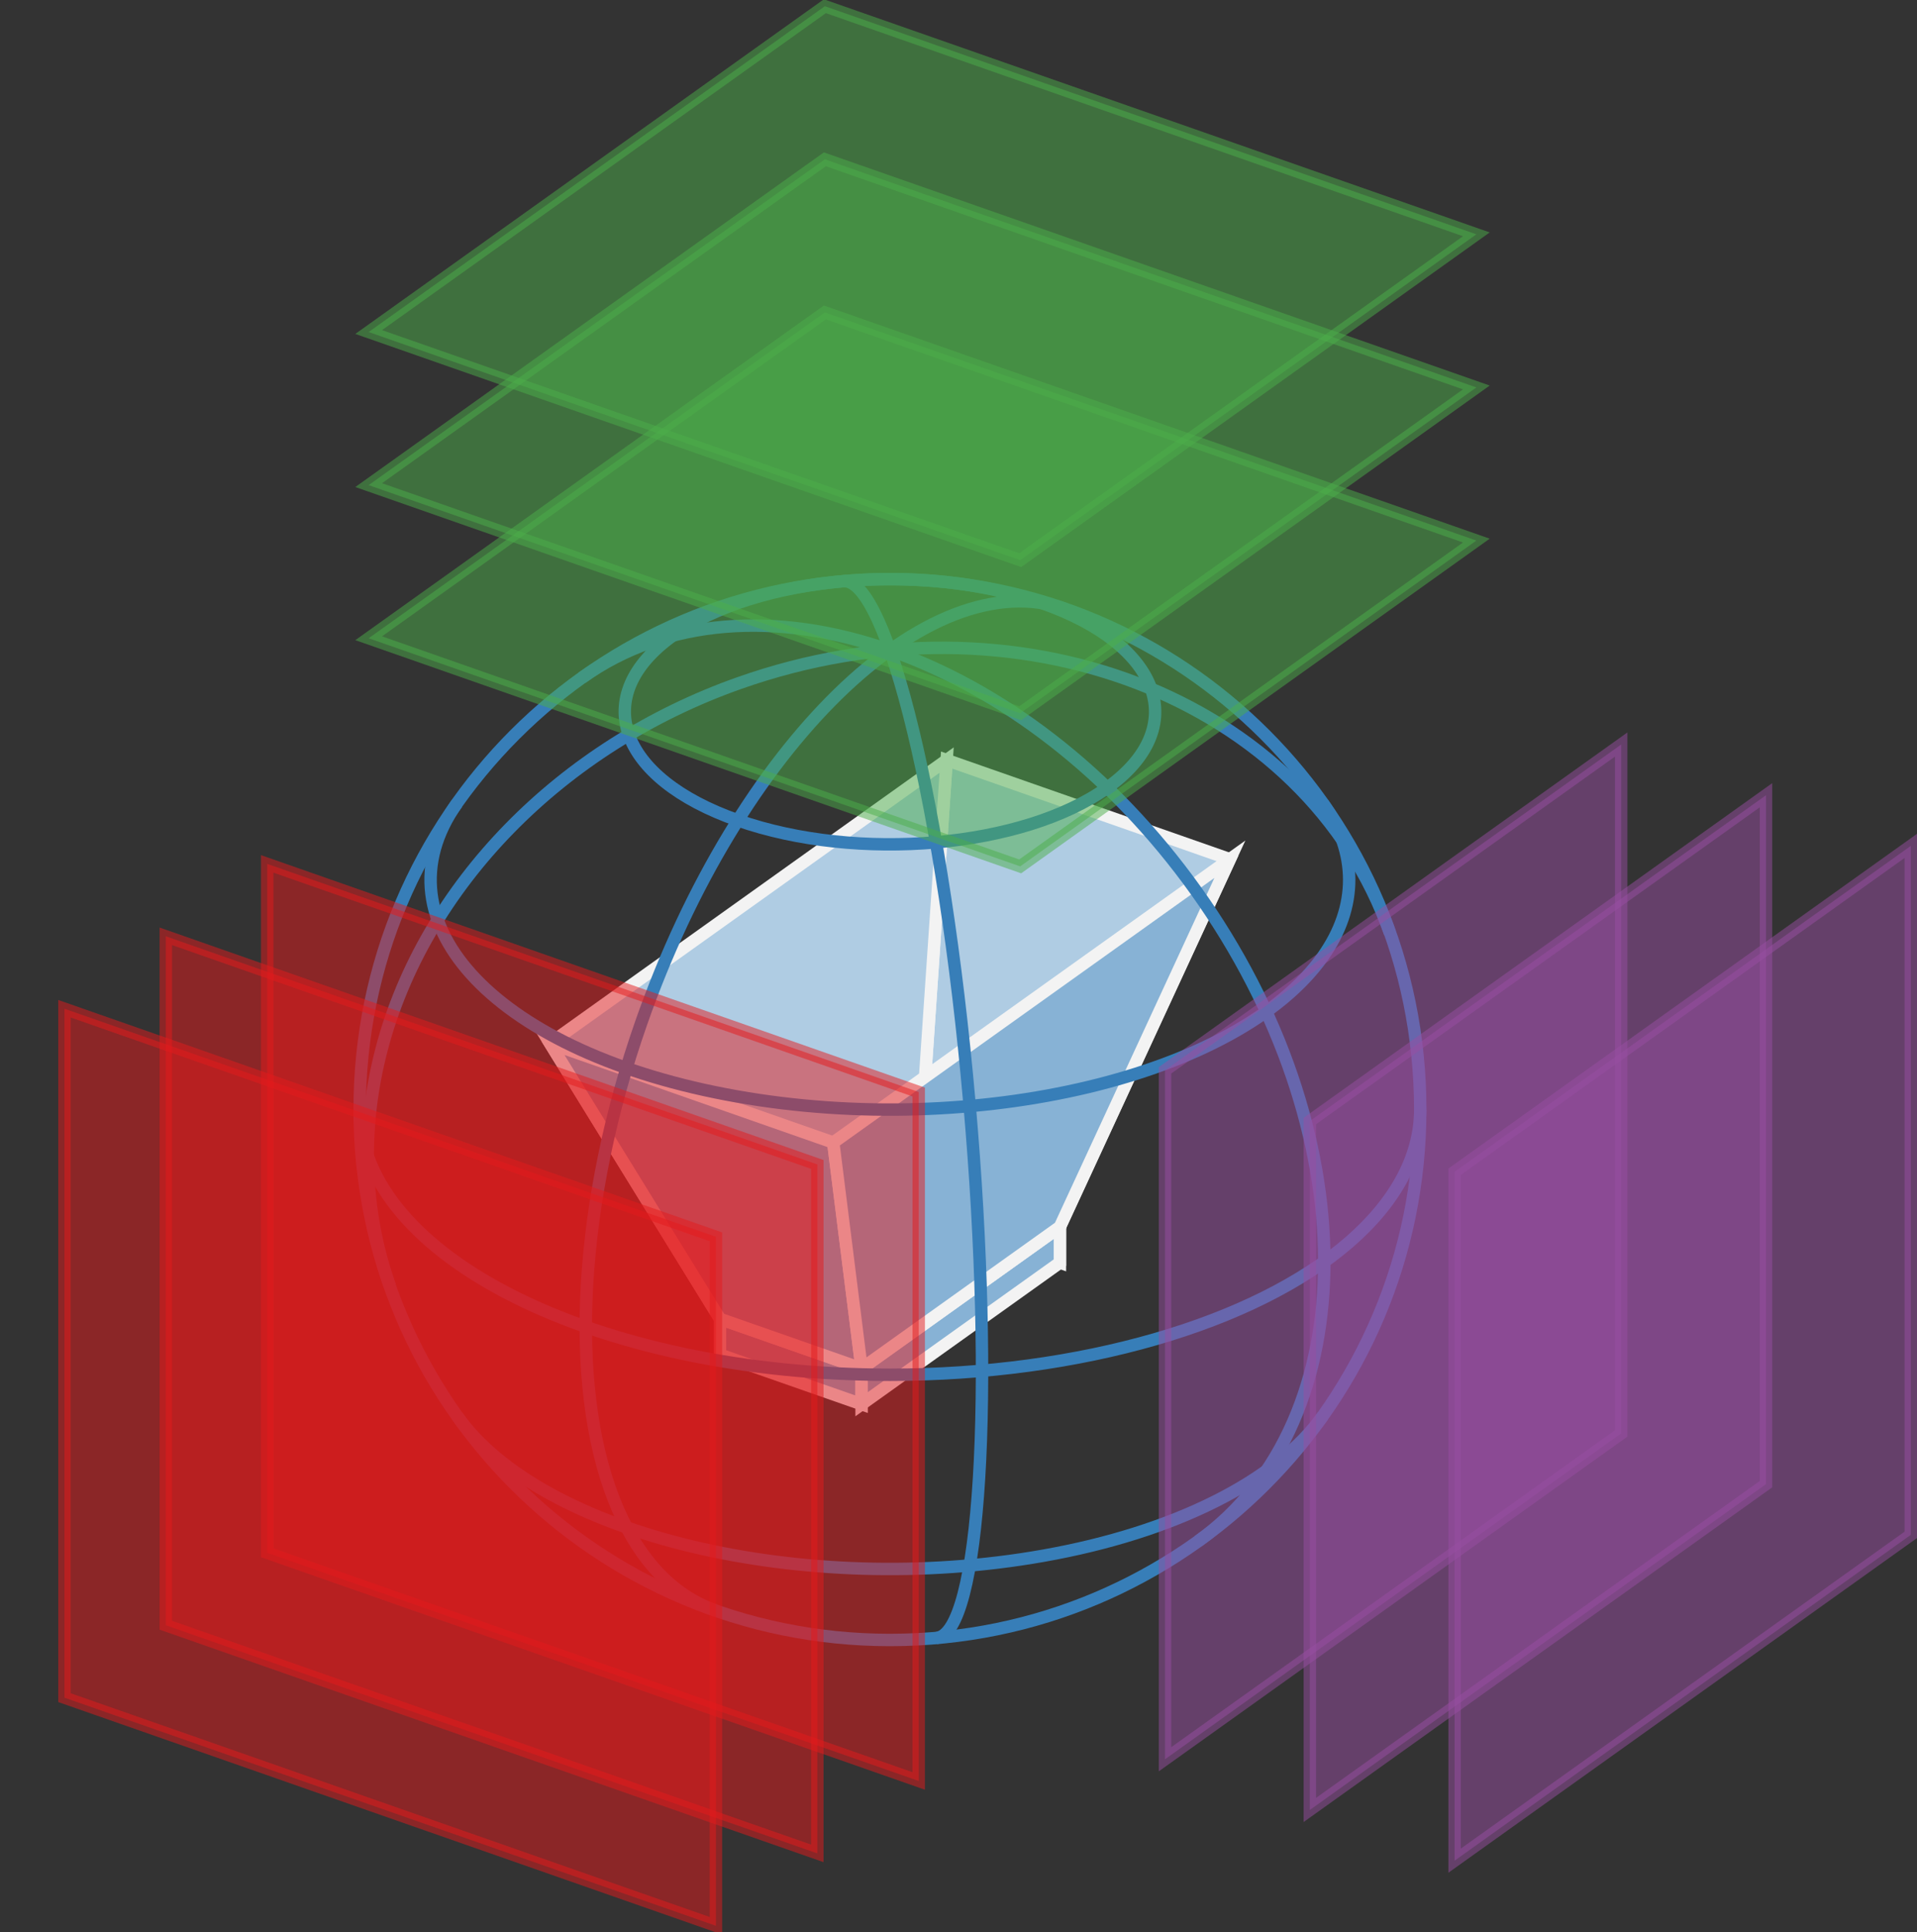 <?xml version="1.0" encoding="UTF-8"?>
<svg xmlns="http://www.w3.org/2000/svg" xmlns:xlink="http://www.w3.org/1999/xlink" width="245.933pt" height="247.801pt" viewBox="0 0 245.933 247.801" version="1.1">
<rect x="0" y="0" width="245.933" height="247.801" fill="#333333" stroke="none"/>
<defs>
<clipPath id="clip1">
  <path d="M 126 72 L 231 72 L 231 247.801 L 126 247.801 Z M 126 72 "/>
</clipPath>
<clipPath id="clip2">
  <path d="M 145 79 L 245.934 79 L 245.934 247.801 L 145 247.801 Z M 145 79 "/>
</clipPath>
<clipPath id="clip3">
  <path d="M 186 108 L 245.934 108 L 245.934 239 L 186 239 Z M 186 108 "/>
</clipPath>
<clipPath id="clip4">
  <path d="M 164 85 L 245.934 85 L 245.934 247.801 L 164 247.801 Z M 164 85 "/>
</clipPath>
<clipPath id="clip5">
  <path d="M 11 88 L 141 88 L 141 247.801 L 11 247.801 Z M 11 88 "/>
</clipPath>
<clipPath id="clip6">
  <path d="M 0 97 L 128 97 L 128 247.801 L 0 247.801 Z M 0 97 "/>
</clipPath>
<clipPath id="clip7">
  <path d="M 8 129 L 92 129 L 92 247.801 L 8 247.801 Z M 8 129 "/>
</clipPath>
<clipPath id="clip8">
  <path d="M 0 106 L 115 106 L 115 247.801 L 0 247.801 Z M 0 106 "/>
</clipPath>
</defs>
<g id="surface1">
<path style="fill-rule:nonzero;fill:rgb(68.628%,79.764%,88.863%);fill-opacity:1;stroke-width:1.594;stroke-linecap:butt;stroke-linejoin:miter;stroke:rgb(95%,95%,95%);stroke-opacity:1;stroke-miterlimit:10;" d="M 21.805 -15.044 L 3.637 -8.685 L 7.273 44.827 L 43.609 32.108 Z M 21.805 -15.044 " transform="matrix(1,0,0,-1,114.172,142.315)"/>
<path style="fill-rule:nonzero;fill:rgb(68.628%,79.764%,88.863%);fill-opacity:1;stroke-width:1.594;stroke-linecap:butt;stroke-linejoin:miter;stroke:rgb(95%,95%,95%);stroke-opacity:1;stroke-miterlimit:10;" d="M 3.637 -8.685 L -21.805 -26.853 L -43.609 8.495 L 7.273 44.827 Z M 3.637 -8.685 " transform="matrix(1,0,0,-1,114.172,142.315)"/>
<path style="fill-rule:nonzero;fill:rgb(52.942%,69.646%,83.295%);fill-opacity:1;stroke-width:1.594;stroke-linecap:butt;stroke-linejoin:miter;stroke:rgb(95%,95%,95%);stroke-opacity:1;stroke-miterlimit:10;" d="M -3.637 -33.212 L -21.805 -26.853 L -21.805 -31.435 L -3.637 -37.794 Z M -3.637 -33.212 " transform="matrix(1,0,0,-1,114.172,142.315)"/>
<path style="fill-rule:nonzero;fill:rgb(52.942%,69.646%,83.295%);fill-opacity:1;stroke-width:1.594;stroke-linecap:butt;stroke-linejoin:miter;stroke:rgb(95%,95%,95%);stroke-opacity:1;stroke-miterlimit:10;" d="M -3.637 -33.212 L -21.805 -26.853 L -43.609 8.495 L -7.274 -4.228 Z M -3.637 -33.212 " transform="matrix(1,0,0,-1,114.172,142.315)"/>
<path style="fill-rule:nonzero;fill:rgb(52.942%,69.646%,83.295%);fill-opacity:1;stroke-width:1.594;stroke-linecap:butt;stroke-linejoin:miter;stroke:rgb(95%,95%,95%);stroke-opacity:1;stroke-miterlimit:10;" d="M 21.805 -19.63 L 3.637 -13.271 L 3.637 -8.685 L 21.805 -15.044 Z M 21.805 -19.63 " transform="matrix(1,0,0,-1,114.172,142.315)"/>
<path style="fill-rule:nonzero;fill:rgb(52.942%,69.646%,83.295%);fill-opacity:1;stroke-width:1.594;stroke-linecap:butt;stroke-linejoin:miter;stroke:rgb(95%,95%,95%);stroke-opacity:1;stroke-miterlimit:10;" d="M 21.805 -19.63 L 21.805 -15.044 L -3.637 -33.212 L -3.637 -37.794 Z M 21.805 -19.63 " transform="matrix(1,0,0,-1,114.172,142.315)"/>
<path style="fill-rule:nonzero;fill:rgb(52.942%,69.646%,83.295%);fill-opacity:1;stroke-width:1.594;stroke-linecap:butt;stroke-linejoin:miter;stroke:rgb(95%,95%,95%);stroke-opacity:1;stroke-miterlimit:10;" d="M 21.805 -15.044 L 43.609 32.108 L -7.274 -4.228 L -3.637 -33.212 Z M 21.805 -15.044 " transform="matrix(1,0,0,-1,114.172,142.315)"/>
<path style="fill:none;stroke-width:1.594;stroke-linecap:butt;stroke-linejoin:miter;stroke:rgb(21.57%,49.413%,72.156%);stroke-opacity:1;stroke-miterlimit:10;" d="M 39.531 -55.365 C 61.223 -39.876 61.109 -2.533 39.277 28.042 C 17.445 58.62 -17.84 70.85 -39.531 55.366 " transform="matrix(1,0,0,-1,114.172,142.315)"/>
<path style="fill:none;stroke-width:1.594;stroke-linecap:butt;stroke-linejoin:miter;stroke:rgb(21.57%,49.413%,72.156%);stroke-opacity:1;stroke-miterlimit:10;" d="M 64.156 22.62 C 53.504 52.842 16.144 67.213 -19.289 54.717 C -42.207 46.639 -59.715 28.737 -65.207 7.768 C -67.906 -2.533 -67.543 -13.021 -64.156 -22.626 " transform="matrix(1,0,0,-1,114.172,142.315)"/>
<path style="fill:none;stroke-width:1.594;stroke-linecap:butt;stroke-linejoin:miter;stroke:rgb(21.57%,49.413%,72.156%);stroke-opacity:1;stroke-miterlimit:10;" d="M 22.48 64.21 C 4.867 70.377 -19.481 46.627 -31.895 11.167 C -39.926 -11.767 -41.266 -35.099 -35.414 -50.021 C -32.539 -57.353 -28.074 -62.251 -22.477 -64.208 " transform="matrix(1,0,0,-1,114.172,142.315)"/>
<path style="fill:none;stroke-width:1.594;stroke-linecap:butt;stroke-linejoin:miter;stroke:rgb(21.57%,49.413%,72.156%);stroke-opacity:1;stroke-miterlimit:10;" d="M -5.973 67.768 C -0.344 68.26 6.891 38.323 10.191 0.897 C 13.488 -36.525 11.601 -67.271 5.973 -67.767 " transform="matrix(1,0,0,-1,114.172,142.315)"/>
<path style="fill:none;stroke-width:1.594;stroke-linecap:butt;stroke-linejoin:miter;stroke:rgb(21.57%,49.413%,72.156%);stroke-opacity:1;stroke-miterlimit:10;" d="M -55.543 -39.279 C -44.699 -54.619 -11.035 -62.658 19.64 -57.232 C 36.414 -54.267 49.617 -47.665 55.547 -39.279 " transform="matrix(1,0,0,-1,114.172,142.315)"/>
<path style="fill:none;stroke-width:1.594;stroke-linecap:butt;stroke-linejoin:miter;stroke:rgb(21.57%,49.413%,72.156%);stroke-opacity:1;stroke-miterlimit:10;" d="M -68.031 -0.001 C -68.031 -18.787 -37.574 -34.013 -0 -34.017 C 24.301 -34.017 46.766 -27.533 58.918 -17.009 C 64.887 -11.837 68.031 -5.966 68.031 0.003 " transform="matrix(1,0,0,-1,114.172,142.315)"/>
<path style="fill:none;stroke-width:1.594;stroke-linecap:butt;stroke-linejoin:miter;stroke:rgb(21.57%,49.413%,72.156%);stroke-opacity:1;stroke-miterlimit:10;" d="M -55.547 39.28 C -66.391 23.94 -50.313 7.112 -19.637 1.686 C 11.039 -3.736 44.699 4.303 55.547 19.643 C 60.039 25.995 60.039 32.932 55.543 39.284 " transform="matrix(1,0,0,-1,114.172,142.315)"/>
<path style="fill:none;stroke-width:1.594;stroke-linecap:butt;stroke-linejoin:miter;stroke:rgb(21.57%,49.413%,72.156%);stroke-opacity:1;stroke-miterlimit:10;" d="M -19.512 37.096 C -4.121 31.706 17.09 33.577 27.863 41.272 C 38.641 48.967 34.902 59.573 19.512 64.96 C 4.121 70.346 -17.09 68.479 -27.863 60.784 C -38.641 53.088 -34.899 42.483 -19.512 37.096 Z M -19.512 37.096 " transform="matrix(1,0,0,-1,114.172,142.315)"/>
<path style="fill:none;stroke-width:1.594;stroke-linecap:butt;stroke-linejoin:miter;stroke:rgb(21.57%,49.413%,72.156%);stroke-opacity:1;stroke-miterlimit:10;" d="M 68.031 -0.001 C 68.031 37.573 37.574 68.034 -0 68.034 C -37.574 68.034 -68.031 37.573 -68.031 -0.001 C -68.031 -37.576 -37.574 -68.033 -0 -68.033 C 37.574 -68.033 68.031 -37.576 68.031 -0.001 Z M 68.031 -0.001 " transform="matrix(1,0,0,-1,114.172,142.315)"/>
<path style="fill-rule:nonzero;fill:rgb(30.196%,68.625%,29.019%);fill-opacity:0.5;stroke-width:1.594;stroke-linecap:butt;stroke-linejoin:miter;stroke:rgb(30.196%,68.625%,29.019%);stroke-opacity:0.5;stroke-miterlimit:10;" d="M -8.352 102.241 L 75.23 72.979 L 16.707 31.19 L -66.875 60.452 Z M -8.352 102.241 " transform="matrix(1,0,0,-1,114.172,142.315)"/>
<path style="fill-rule:nonzero;fill:rgb(30.196%,68.625%,29.019%);fill-opacity:0.5;stroke-width:1.594;stroke-linecap:butt;stroke-linejoin:miter;stroke:rgb(30.196%,68.625%,29.019%);stroke-opacity:0.5;stroke-miterlimit:10;" d="M -8.352 121.881 L 75.23 92.62 L 16.707 50.831 L -66.875 80.092 Z M -8.352 121.881 " transform="matrix(1,0,0,-1,114.172,142.315)"/>
<path style="fill-rule:nonzero;fill:rgb(30.196%,68.625%,29.019%);fill-opacity:0.5;stroke-width:1.594;stroke-linecap:butt;stroke-linejoin:miter;stroke:rgb(30.196%,68.625%,29.019%);stroke-opacity:0.5;stroke-miterlimit:10;" d="M -8.352 141.518 L 75.23 112.26 L 16.707 70.471 L -66.875 99.729 Z M -8.352 141.518 " transform="matrix(1,0,0,-1,114.172,142.315)"/>
<path style=" stroke:none;fill-rule:nonzero;fill:rgb(59.607%,30.588%,63.921%);fill-opacity:0.5;" d="M 207.984 183.855 L 207.984 95.492 L 149.461 137.281 L 149.461 225.645 Z M 207.984 183.855 "/>
<g clip-path="url(#clip1)" clip-rule="nonzero">
<path style="fill:none;stroke-width:1.594;stroke-linecap:butt;stroke-linejoin:miter;stroke:rgb(59.607%,30.588%,63.921%);stroke-opacity:0.5;stroke-miterlimit:10;" d="M 93.812 -41.54 L 93.812 46.823 L 35.289 5.034 L 35.289 -83.33 Z M 93.812 -41.54 " transform="matrix(1,0,0,-1,114.172,142.315)"/>
</g>
<path style=" stroke:none;fill-rule:nonzero;fill:rgb(59.607%,30.588%,63.921%);fill-opacity:0.5;" d="M 226.562 190.359 L 226.562 101.996 L 168.039 143.785 L 168.039 232.148 Z M 226.562 190.359 "/>
<g clip-path="url(#clip2)" clip-rule="nonzero">
<path style="fill:none;stroke-width:1.594;stroke-linecap:butt;stroke-linejoin:miter;stroke:rgb(59.607%,30.588%,63.921%);stroke-opacity:0.5;stroke-miterlimit:10;" d="M 112.391 -48.044 L 112.391 40.319 L 53.867 -1.47 L 53.867 -89.833 Z M 112.391 -48.044 " transform="matrix(1,0,0,-1,114.172,142.315)"/>
</g>
<g clip-path="url(#clip3)" clip-rule="nonzero">
<path style=" stroke:none;fill-rule:nonzero;fill:rgb(59.607%,30.588%,63.921%);fill-opacity:0.5;" d="M 245.137 196.863 L 245.137 108.496 L 186.613 150.289 L 186.613 238.652 Z M 245.137 196.863 "/>
</g>
<g clip-path="url(#clip4)" clip-rule="nonzero">
<path style="fill:none;stroke-width:1.594;stroke-linecap:butt;stroke-linejoin:miter;stroke:rgb(59.607%,30.588%,63.921%);stroke-opacity:0.5;stroke-miterlimit:10;" d="M 130.965 -54.548 L 130.965 33.819 L 72.441 -7.974 L 72.441 -96.337 Z M 130.965 -54.548 " transform="matrix(1,0,0,-1,114.172,142.315)"/>
</g>
<path style=" stroke:none;fill-rule:nonzero;fill:rgb(89.412%,10.196%,10.979%);fill-opacity:0.5;" d="M 34.281 199.168 L 34.281 110.805 L 117.863 140.066 L 117.863 228.43 Z M 34.281 199.168 "/>
<g clip-path="url(#clip5)" clip-rule="nonzero">
<path style="fill:none;stroke-width:1.594;stroke-linecap:butt;stroke-linejoin:miter;stroke:rgb(89.412%,10.196%,10.979%);stroke-opacity:0.5;stroke-miterlimit:10;" d="M -79.891 -56.853 L -79.891 31.51 L 3.691 2.249 L 3.691 -86.115 Z M -79.891 -56.853 " transform="matrix(1,0,0,-1,114.172,142.315)"/>
</g>
<path style=" stroke:none;fill-rule:nonzero;fill:rgb(89.412%,10.196%,10.979%);fill-opacity:0.5;" d="M 21.273 208.457 L 21.273 120.094 L 104.855 149.355 L 104.855 237.719 Z M 21.273 208.457 "/>
<g clip-path="url(#clip6)" clip-rule="nonzero">
<path style="fill:none;stroke-width:1.594;stroke-linecap:butt;stroke-linejoin:miter;stroke:rgb(89.412%,10.196%,10.979%);stroke-opacity:0.5;stroke-miterlimit:10;" d="M -92.899 -66.142 L -92.899 22.221 L -9.317 -7.04 L -9.317 -95.404 Z M -92.899 -66.142 " transform="matrix(1,0,0,-1,114.172,142.315)"/>
</g>
<g clip-path="url(#clip7)" clip-rule="nonzero">
<path style=" stroke:none;fill-rule:nonzero;fill:rgb(89.412%,10.196%,10.979%);fill-opacity:0.5;" d="M 8.27 217.746 L 8.27 129.383 L 91.848 158.641 L 91.848 247.004 Z M 8.27 217.746 "/>
</g>
<g clip-path="url(#clip8)" clip-rule="nonzero">
<path style="fill:none;stroke-width:1.594;stroke-linecap:butt;stroke-linejoin:miter;stroke:rgb(89.412%,10.196%,10.979%);stroke-opacity:0.5;stroke-miterlimit:10;" d="M -105.902 -75.431 L -105.902 12.932 L -22.324 -16.326 L -22.324 -104.689 Z M -105.902 -75.431 " transform="matrix(1,0,0,-1,114.172,142.315)"/>
</g>
</g>
</svg>
